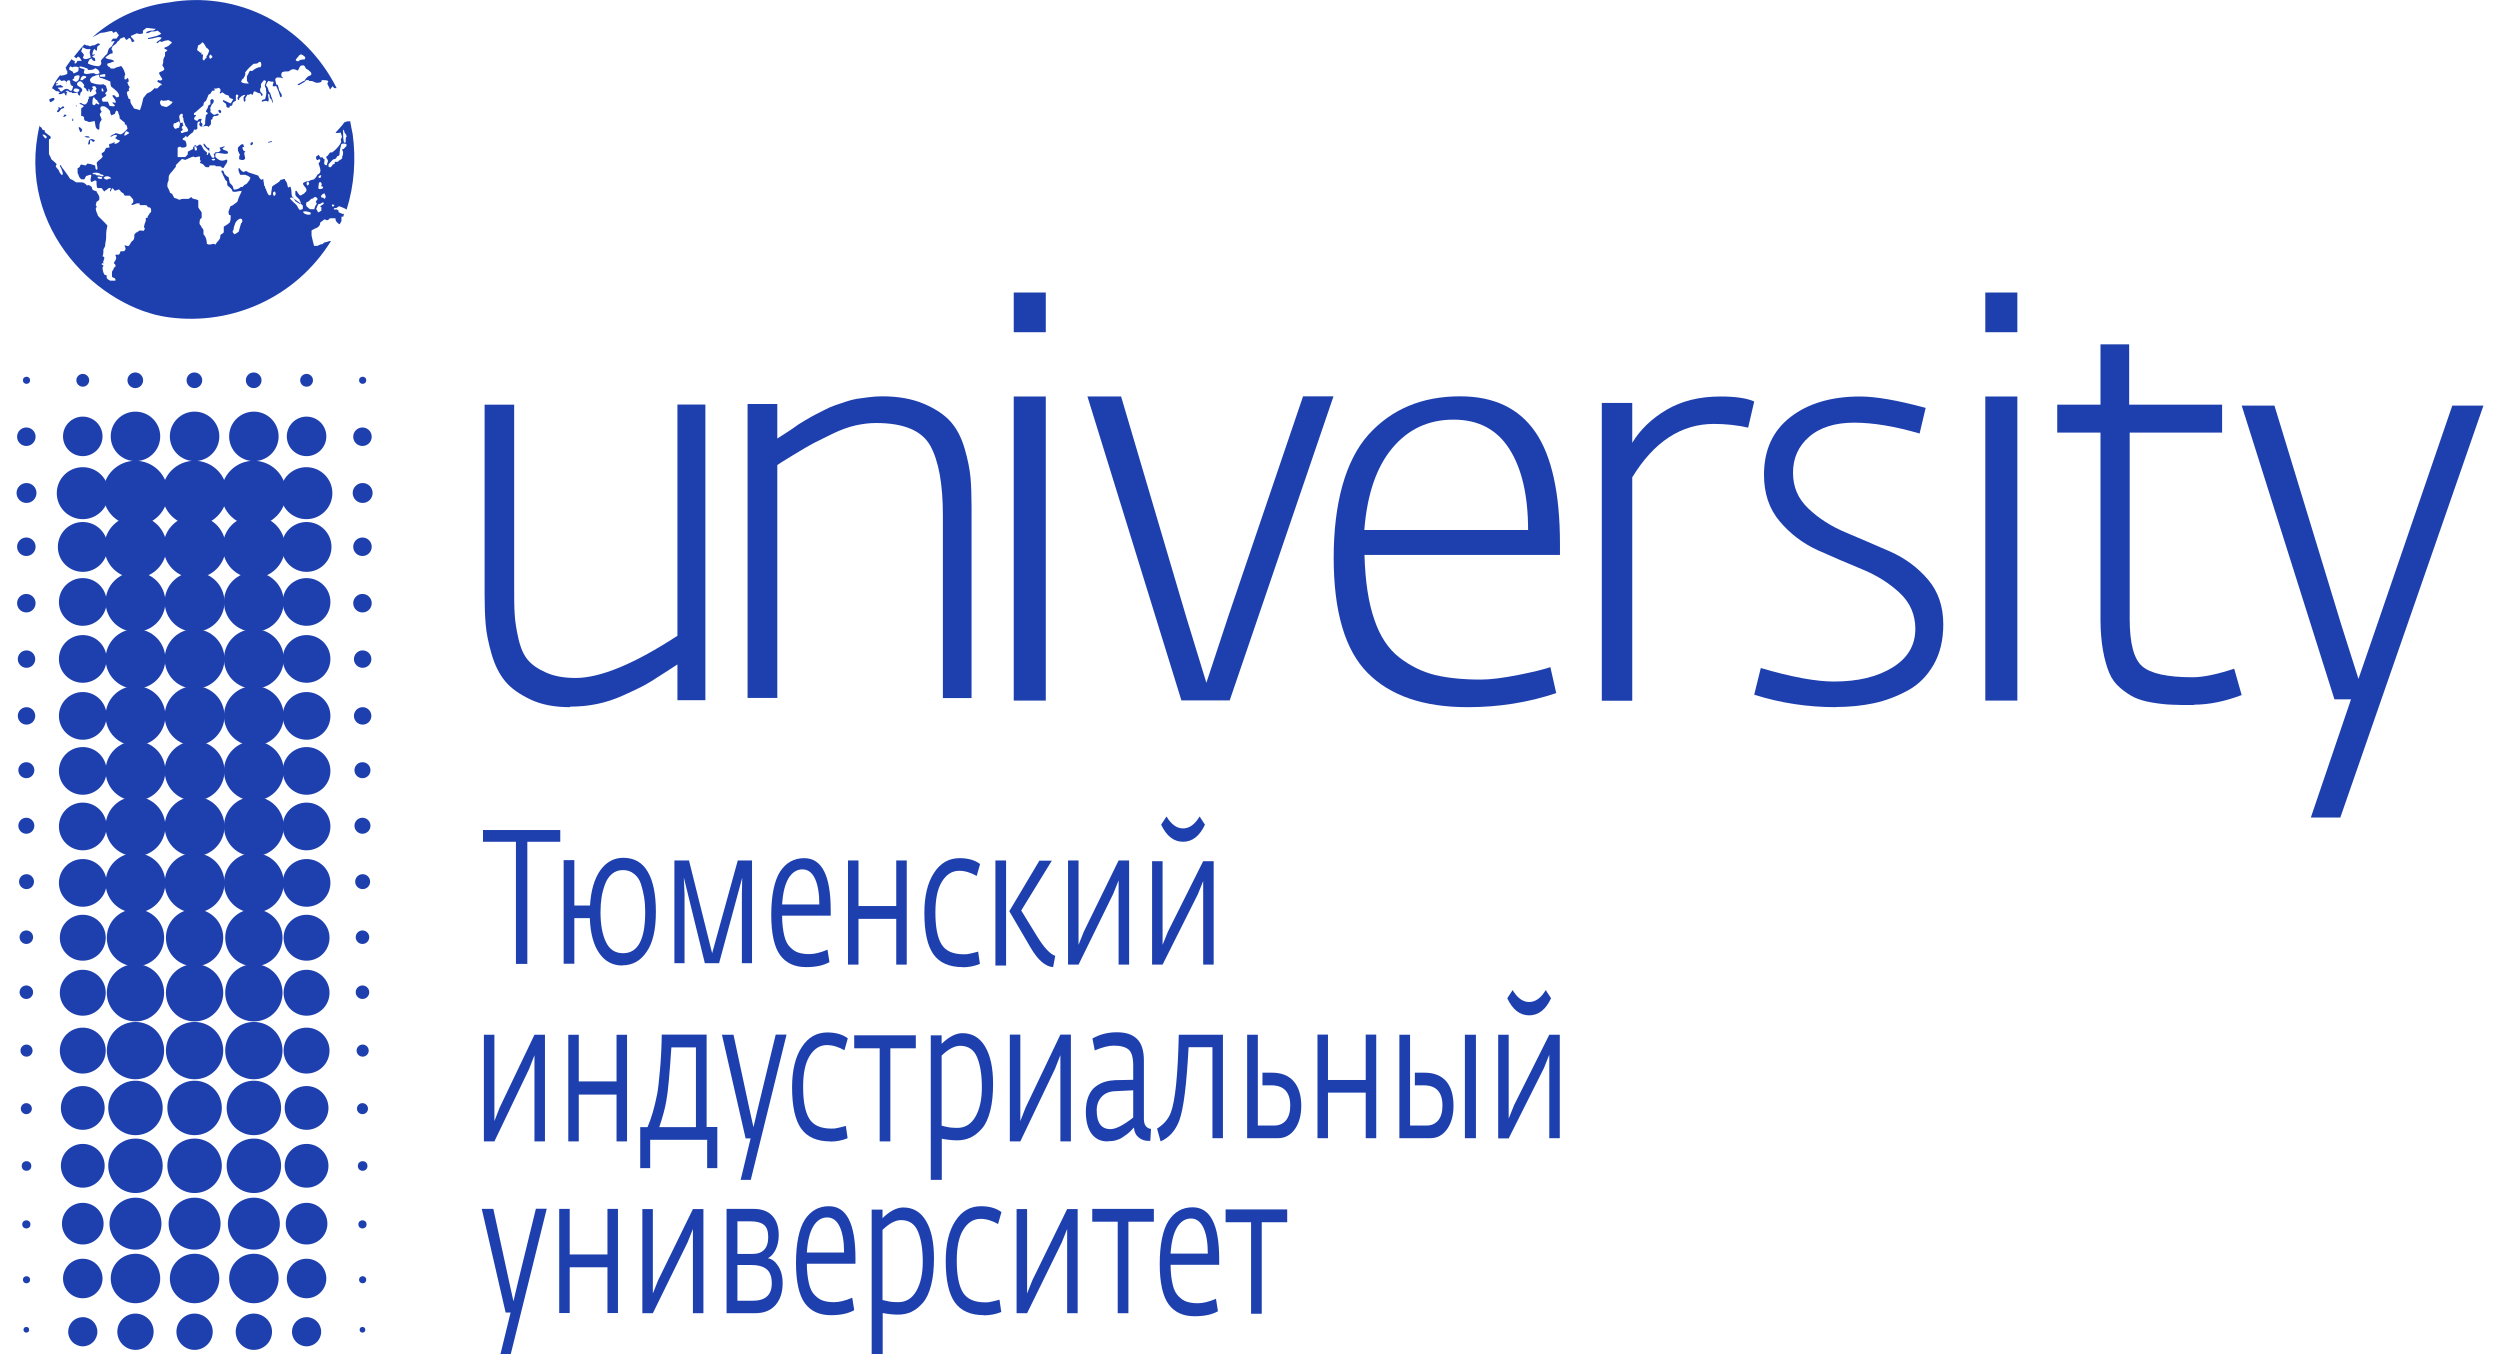 <svg fill="#1e40af" xmlns="http://www.w3.org/2000/svg" viewBox="0 0 138.56 76.06" width="120" height="65" class="logo-full"><g><g><circle cx="3.72" cy="74.8" r=".82"></circle><circle cx="16.29" cy="74.8" r=".82"></circle><circle cx="6.68" cy="74.8" r="1.02"></circle><circle cx="19.43" cy="74.69" r=".16"></circle><circle cx="13.33" cy="74.8" r="1.02"></circle><circle cx="10" cy="74.8" r="1.02"></circle><circle cx=".55" cy="74.69" r=".16"></circle></g><g><circle cx="3.72" cy="71.81" r="1.11"></circle><circle cx="16.29" cy="71.81" r="1.11"></circle><circle cx="6.68" cy="71.81" r="1.39"></circle><circle cx="13.33" cy="71.81" r="1.39"></circle><circle cx="10" cy="71.81" r="1.39"></circle><circle cx=".56" cy="71.88" r=".2"></circle><circle cx="19.44" cy="71.88" r=".2"></circle></g><g><circle cx="3.72" cy="68.73" r="1.17"></circle><circle cx="16.29" cy="68.73" r="1.17"></circle><circle cx="19.43" cy="68.77" r=".23"></circle><circle cx="6.68" cy="68.73" r="1.46"></circle><circle cx="13.33" cy="68.73" r="1.46"></circle><circle cx="10" cy="68.73" r="1.46"></circle><circle cx=".55" cy="68.77" r=".23"></circle></g><g><circle cx="3.72" cy="65.48" r="1.23"></circle><circle cx="16.29" cy="65.48" r="1.23"></circle><circle cx="6.68" cy="65.48" r="1.53"></circle><circle cx="13.33" cy="65.48" r="1.53"></circle><circle cx="10" cy="65.48" r="1.53"></circle><circle cx=".56" cy="65.49" r=".27"></circle><circle cx="19.44" cy="65.49" r=".27"></circle></g><g><circle cx="3.72" cy="62.23" r="1.23"></circle><circle cx="16.29" cy="62.23" r="1.23"></circle><circle cx="6.68" cy="62.23" r="1.53"></circle><circle cx="19.43" cy="62.27" r=".31"></circle><circle cx="13.33" cy="62.23" r="1.53"></circle><circle cx="10" cy="62.23" r="1.53"></circle><circle cx=".55" cy="62.27" r=".31"></circle></g><g><circle cx="3.72" cy="59.01" r="1.29"></circle><circle cx="16.29" cy="59.01" r="1.29"></circle><circle cx="6.68" cy="59.01" r="1.61"></circle><circle cx="13.33" cy="59.01" r="1.61"></circle><circle cx="10" cy="59.01" r="1.61"></circle><circle cx=".56" cy="59.01" r=".34"></circle><circle cx="19.44" cy="59.01" r=".34"></circle></g><g><circle cx="3.72" cy="55.76" r="1.29"></circle><circle cx="16.29" cy="55.76" r="1.29"></circle><circle cx="6.68" cy="55.76" r="1.61"></circle><circle cx="13.33" cy="55.76" r="1.61"></circle><circle cx="10" cy="55.76" r="1.61"></circle><circle cx="19.43" cy="55.73" r=".38"></circle><circle cx=".55" cy="55.73" r=".38"></circle></g><g><circle cx="3.72" cy="52.67" r="1.29"></circle><circle cx="16.29" cy="52.67" r="1.29"></circle><circle cx="19.43" cy="52.64" r=".38"></circle><circle cx="6.68" cy="52.67" r="1.61"></circle><circle cx="13.33" cy="52.67" r="1.61"></circle><circle cx="10" cy="52.67" r="1.61"></circle><circle cx=".55" cy="52.64" r=".38"></circle></g><g><circle cx="3.72" cy="49.59" r="1.34"></circle><circle cx="16.29" cy="49.59" r="1.34"></circle><circle cx="19.44" cy="49.52" r=".42"></circle><circle cx="6.68" cy="49.59" r="1.68"></circle><circle cx="13.33" cy="49.59" r="1.68"></circle><circle cx="10" cy="49.59" r="1.68"></circle><circle cx=".56" cy="49.52" r=".42"></circle></g><g><circle cx="3.72" cy="46.42" r="1.34"></circle><circle cx="16.29" cy="46.42" r="1.34"></circle><circle cx="6.68" cy="46.42" r="1.68"></circle><circle cx="13.33" cy="46.42" r="1.68"></circle><circle cx="10" cy="46.42" r="1.68"></circle><circle cx=".55" cy="46.38" r=".45"></circle><circle cx="19.43" cy="46.38" r=".45"></circle></g><g><circle cx="3.72" cy="43.3" r="1.34"></circle><circle cx="16.29" cy="43.3" r="1.34"></circle><circle cx="6.68" cy="43.3" r="1.68"></circle><circle cx="13.33" cy="43.3" r="1.68"></circle><circle cx="10" cy="43.3" r="1.68"></circle><circle cx=".55" cy="43.26" r=".45"></circle><circle cx="19.43" cy="43.26" r=".45"></circle></g><g><circle cx="3.72" cy="40.21" r="1.34"></circle><circle cx="16.29" cy="40.21" r="1.34"></circle><circle cx="6.68" cy="40.21" r="1.68"></circle><circle cx="13.33" cy="40.21" r="1.68"></circle><circle cx="10" cy="40.21" r="1.68"></circle><circle cx=".56" cy="40.21" r=".49"></circle><circle cx="19.44" cy="40.21" r=".49"></circle></g><g><circle cx="3.72" cy="37.01" r="1.34"></circle><circle cx="16.29" cy="37.01" r="1.34"></circle><circle cx="6.68" cy="37.01" r="1.68"></circle><circle cx="13.33" cy="37.01" r="1.68"></circle><circle cx="10" cy="37.01" r="1.68"></circle><circle cx=".56" cy="37.02" r=".49"></circle><circle cx="19.44" cy="37.02" r=".49"></circle></g><g><circle cx="3.72" cy="33.81" r="1.34"></circle><circle cx="16.29" cy="33.81" r="1.34"></circle><circle cx="6.68" cy="33.81" r="1.68"></circle><circle cx="13.33" cy="33.81" r="1.68"></circle><circle cx="10" cy="33.81" r="1.68"></circle><circle cx=".55" cy="33.88" r=".52"></circle><circle cx="19.43" cy="33.88" r=".52"></circle></g><g><circle cx="3.72" cy="30.72" r="1.4"></circle><circle cx="16.29" cy="30.72" r="1.4"></circle><circle cx="6.68" cy="30.72" r="1.75"></circle><circle cx="13.33" cy="30.72" r="1.75"></circle><circle cx="10" cy="30.72" r="1.75"></circle><circle cx=".55" cy="30.71" r=".52"></circle><circle cx="19.43" cy="30.71" r=".52"></circle></g><g><circle cx="3.72" cy="27.7" r="1.46"></circle><circle cx="16.28" cy="27.7" r="1.46"></circle><circle cx="6.68" cy="27.7" r="1.82"></circle><circle cx="13.32" cy="27.7" r="1.82"></circle><circle cx="10" cy="27.7" r="1.82"></circle><circle cx=".56" cy="27.69" r=".56"></circle><circle cx="19.44" cy="27.69" r=".56"></circle></g><g><circle cx="3.72" cy="24.51" r="1.11"></circle><circle cx="16.29" cy="24.51" r="1.11"></circle><circle cx="6.68" cy="24.51" r="1.39"></circle><circle cx="13.33" cy="24.51" r="1.39"></circle><circle cx="10" cy="24.51" r="1.39"></circle><circle cx=".55" cy="24.53" r=".52"></circle><circle cx="19.43" cy="24.53" r=".52"></circle></g><g><circle cx="3.72" cy="21.36" r=".36"></circle><circle cx="16.29" cy="21.36" r=".36"></circle><circle cx="6.67" cy="21.36" r=".44"></circle><circle cx="13.32" cy="21.36" r=".44"></circle><circle cx="9.99" cy="21.36" r=".44"></circle><circle cx=".56" cy="21.36" r=".2"></circle><circle cx="19.44" cy="21.36" r=".2"></circle></g><g><path d="m3.39,5.92s-.1,0-.05.05c.05.05,0,0,.05-.05Z"></path><path d="m2.81,6.46s-.14-.05-.14,0-.05.05-.05.1c.05,0,.14,0,.19-.1Z"></path><path d="m3.15,6.65s-.05.15,0,.15.05-.15,0-.15Z"></path><path d="m2.52,6.12s.1-.05.14-.05,0-.1-.05-.1-.1.1-.14.1-.05-.05-.1-.05,0,.1,0,.1c0,0-.1.1-.1.15.1.1.14-.05.24-.15Z"></path><path d="m1.94,5.73s.19-.1.19-.15c0-.15-.19-.05-.29,0,0,.1.05.19.1.15Z"></path><path d="m17.52,13.56s-.14.05-.19.05-.1.05-.14.1c-.1,0-.19.05-.29.1h-.19c-.05-.19-.1-.39-.14-.58v-.29l.19-.1s.14-.05.19-.1c.05-.05.1-.1.1-.19s.1-.1.19-.19c.1-.1.14.05.24,0,.1-.05.1-.1.14-.1h.29c0,.19.14.29.24.34l.1-.19v-.24h.1l.05-.19-.05.05s-.14-.05-.24-.1,0-.05,0-.05c-.05-.1-.14-.15-.24-.1-.1-.05-.05-.1.1-.1.05-.05.1-.05.14-.1.14.05.29.1.43.19.43-1.36.53-2.82.34-4.23-.05-.24-.1-.49-.14-.73-.1,0-.19,0-.29.05-.05,0-.1.1-.14.15-.14.15-.24.29-.39.44.05.05.19,0,.29,0,0,.1.1.19.05.29-.05.1-.05.05-.05.1s.05.1,0,.19c-.1.19-.29.39-.48.53h-.1c-.1.05-.1.19-.24.24,0,.1.1.15.1.24s-.05.1-.05.19-.1.05-.14,0c-.05-.05,0-.15,0-.24s0-.05-.05-.05t-.05-.1h-.14s-.05-.1-.1-.15c-.05.05-.1.1-.14.1,0,.05,0,.15.05.19.05.05.14-.1.19,0,0,.1-.05.15-.1.19.05.19.24.53-.05.63-.05.1-.14.24-.24.29-.1,0-.19.05-.29.1h-.1s-.14.05-.19.1c0,.15.14.19.19.34v.1s-.1.1-.14.15l-.1.05s-.05.05-.1.05-.1-.1-.14-.15c-.05-.05-.05-.15-.14-.1v.19c0,.1.14.19.24.29v.05s.14.15,0,.19c-.1-.05-.14-.1-.24-.15-.05-.1-.1-.19-.19-.29-.05-.15,0-.39-.1-.53-.05,0-.05.05-.1.05s-.05-.19-.1-.29c-.05-.1-.1-.1-.1-.19-.1,0-.14.05-.24.05-.1.19-.34.24-.48.39,0,.15-.05.24-.05.44t-.1.05c-.14-.1-.14-.29-.24-.44,0-.05,0-.1-.05-.1,0-.15-.05-.24-.05-.39-.05,0-.05.05-.1.05-.1-.05-.14-.15-.19-.24l-.58-.19c-.05-.1-.19-.05-.24,0-.1-.05-.19-.15-.24-.24t-.05.05c0,.1.05.24.1.34h.29s.1.05.14.05l.14.1c0,.15-.14.24-.19.34-.1.05-.19.1-.24.19h-.1c-.1.1-.24.15-.39.15-.05-.1-.05-.19-.1-.24-.05-.05-.1-.1-.14-.15,0-.1-.05-.19-.05-.29-.05-.05-.1-.05-.19-.15-.1-.1-.05-.05-.05-.05,0,0-.05-.24-.14-.19-.1.05.05.15.05.24.05.1.1.19.14.29.05.05.1.05.1.15s0,.15.05.19c.05.05.24.15.24.29.14.1.39-.05.53,0-.1.19-.19.39-.24.58-.05.05-.1.1-.19.15-.05.05-.14.1-.19.1-.05.05-.05.15-.1.24-.05.1,0,.19,0,.24s.05,0,.1.05c0,.15,0,.24-.05.39-.1.1-.19.15-.34.24v.29c0,.1-.14.1-.19.19,0,.19-.05.24-.14.34-.1.1-.1.15-.14.19,0,0-.05,0-.05-.05-.14,0-.29.1-.43,0,0-.19-.05-.39-.19-.53v-.24s-.05-.1-.1-.15l-.05-.1-.05-.05c-.05-.1,0-.19,0-.29t.1-.1v-.29c-.05-.1-.14-.19-.19-.29v-.39c-.1-.1-.34-.05-.39-.19-.05,0-.1.1-.19.1h-.29c-.1,0-.14.05-.19.05s-.19-.1-.29-.1t-.05-.1s-.05-.05-.05-.1-.1-.05-.14-.1c0-.05-.05-.1-.05-.15-.05-.1-.1-.15-.1-.24,0-.05,0-.15.05-.24.05-.1,0-.24.05-.34.05-.1.1-.15.14-.19.1-.1.14-.19.24-.29v-.1c.1-.1.24-.24.34-.34.05,0,.14.05.19.05.14-.05.29-.15.48-.19.05.1.19,0,.29,0s.05.05.05.15c0,.05.05.1.05.1,0,.05-.05.05-.05.1.05.05.14.05.19.1.05.05.1.15.19.15h.14s0-.1.05-.1h.24c.1,0,.05.05.1.05h.19s.1,0,.1.05c.05,0,.05.05.1.05s.1-.15.14-.19c.05-.05.1-.15.1-.24-.05-.1-.1,0-.19,0-.19.05-.34-.05-.48-.19v-.19c.19-.1.43.05.68,0,.14-.19-.24-.15-.29-.29.05-.05.1-.05.14-.1-.05-.05-.19.05-.29.05,0,.05.05.1.05.15s-.14.15-.29.1c0,.05-.05.1-.1.1,0,.05.05.1.05.15-.1.24-.24-.1-.29-.24v-.24s-.1,0-.14-.05c-.05-.05-.1-.19-.19-.19,0,.15.1.19.19.29.1.1.14.1.14.19s-.05,0-.05,0c0,0,0,.19-.1.15,0-.05.05-.1,0-.15-.05-.05-.14-.1-.19-.19-.05-.1-.1-.24-.19-.24s-.14.15-.34.1c-.05.05-.05.1-.05.15l-.29.15v.15s-.1.1-.14.15h-.43s0-.19,0-.29v-.24s.1-.05.14-.05.05.05.1.05c.1,0,.14,0,.24-.05.05-.1,0-.24-.05-.34-.05,0-.1-.05-.14-.05-.05-.1.1-.1.14-.19.05-.1.05.05.1.05.1-.1.19-.19.34-.29,0-.05.05-.1.05-.15.1.05.14,0,.19-.05,0-.15-.05-.44.14-.39,0,.05,0,.1-.05.15.05.05.05.1.05.1.14.1.39-.1.48.05.05-.05.1-.1.14-.15v-.24s.05-.05.1-.05c-.05-.05,0-.1.05-.15.05-.05.24,0,.29-.1-.05-.15-.19.05-.29,0-.1-.05-.1-.1-.19-.15.05-.1,0-.15,0-.24.05-.05.05-.15.1-.19.05-.05.1-.1.1-.19,0-.05-.05-.1-.05-.1-.05,0-.1,0-.14.05v.24s-.1.05-.1.05c0,0-.05.1-.05.15s-.05.05-.05.05v.05s-.05.05-.05.1.1.05.1.1-.1.1-.1.1c-.05.29-.05.44-.05.53-.05,0-.05.1-.14.1s0-.05,0-.1-.1-.1-.1-.15.05-.1.05-.15c-.1-.05-.19,0-.24.1-.05,0-.14-.05-.19-.1,0-.1.05-.1.1-.19.05-.1-.05,0-.1-.05v-.1s.1-.05.14-.1l.39-.34c0-.15.05-.19.14-.24.05-.1.1-.24.14-.34.05-.05.1-.05.14-.1,0-.05.05-.1.1-.15.05,0,.05.05.1,0,.05-.05-.05-.1-.05-.1.1,0,.19,0,.29-.05.05.05.1.05.1.15s-.05.1-.05.15.1,0,.14-.05c.05.05.1.05.14.1.05.05.14.05.24.1,0,.15.14.15.24.19-.05.1-.1.19-.14.24-.14-.05-.29-.15-.43-.19-.05.1.1.15.14.19.05.05.05.1.05.19.05.05.1.05.14.05s.05-.05.05-.1c.05,0,.1,0,.14-.05,0-.1.05-.15.1-.19l.1-.05v-.29c0-.1.14-.05.14,0s-.05.1-.05.15.05.1.05.1c.05,0,.05-.05.05-.1.1-.1.19-.19.34-.19,0,.05-.1.1-.1.15,0,.1,0,.19.05.24.1-.05.05-.15.05-.19s.05-.1.05-.1c.05-.05.05-.1.05-.1,0,0,.14,0,.19-.05.05-.05.05.05.1.05s.05-.15.1-.19c.05-.05.19.1.34.1.05.05.05.15.1.15.14-.1-.1-.19-.1-.29,0-.05,0-.15.05-.19v-.19s.1-.15.14-.19c.05-.05.14,0,.14.05,0,.1-.1.19-.05.29,0,.05.05.05.05.1v.1c.05.15,0,.34-.05.49-.05.05-.19,0-.19.15.1,0,.24-.1.34,0,.14-.05-.05-.39.05-.44.1.05,0,.24.14.29.05.1.05.19.1.24,0-.15-.05-.29-.1-.39,0-.1-.05-.1-.05-.19-.1-.05-.1-.19-.14-.29-.05-.1-.1-.1-.1-.15.05-.1.05-.15.14-.24.1.05.19.05.29.05,0,.1-.05.1-.05.24.05.05.14,0,.19,0,.1.19.19.44.24.63.1,0,.1-.1.05-.19-.05-.1-.14-.19-.14-.29,0-.05-.05-.15-.05-.19-.05-.05-.1-.05-.1-.05,0-.19-.14-.29.05-.39.1,0,.24,0,.34.05,0-.05-.1-.1-.1-.15s0-.15.05-.19c.1-.05.19-.05.34-.05.05,0,.1-.05.1-.05.05-.05.19-.1.29-.05.05,0,.1.05.14.05s.1-.19.14-.24c.05-.05.14-.05.19-.05.1.05.1.15.14.19l.1.05c.1.1.24.15.19.29-.05.05-.1.05-.19.1-.05.05-.1.1-.14.15,0,.05-.05.1-.1.1-.1.05-.24.15-.34.19.05.1.14,0,.24-.05.1-.05.19-.1.24-.19h.14s.05.05.05.05h.14s.14.05.24.1c.1,0,.19,0,.29-.05,0,0,0-.1.05-.1.14,0,.24,0,.34.05,0,.05-.05.1-.05.15s.14.24.14.34c.05-.05.1-.15.14-.19.05,0,.05.05.1.1h.14C16.17,1.35,12.36-.54,8.55.14c-1.59.19-3.09.88-4.29,1.95.1-.05.19-.1.29-.15s.14-.1.24-.1c.19,0,.39-.1.58-.1,0,.05.05.05.05.1.1,0,.14-.1.19-.05.05.05.1.15.14.19-.05.05-.1.15-.14.19h-.19s-.1.1-.1.15c.05.05.1-.05.19,0-.05.1-.1.15-.14.24-.05.1-.14.1-.19.19-.05.1-.05.19-.1.29-.1.05-.14.15-.24.24-.05.05-.1.1-.1.15s.05.1,0,.19c-.05.1-.1.05-.1.1-.19,0-.43-.05-.63-.15,0-.1.05-.15.1-.24.05,0,.05-.05.1-.05.05.1.1.15.19.15.05,0,0-.1,0-.15s-.14-.05-.14-.1.1-.05.14-.1-.1,0-.14,0c0-.15.05-.24.1-.34.05.05.1.1.14.1s0-.15.05-.24c.05-.05.1-.05.14-.1-.1-.15-.19,0-.34.05h-.1s-.1.05-.14.05-.05-.05-.1-.05h-.1s-.05-.05-.1-.05c-.19.19-.39.44-.58.68l.14.1s.05-.1.1-.1c.1.05.14.15.19.24h-.24s-.05.15-.14.15c-.05-.05,0-.1,0-.15-.1,0-.14-.05-.19-.1l-.24.34-.1.15s.05.05.05.1c-.05.05.05.05.05.05v.19c-.1.05-.24.1-.39.1v-.05l-.14.19c-.14.19-.24.39-.34.58h.05s.14.1.19.15c.05,0,.14,0,.19.05.05.05-.05.05-.05.1s.24,0,.29-.05c.05-.05.05.05.05.05,0,0,.05.1.1.1,0-.05,0-.15.05-.19.05-.05-.1,0-.1-.05.14-.1.19.05.24.05h.1l.05.05c.1,0,.19,0,.29-.05,0,.1.05.19.14.19,0-.05,0-.15.05-.19.05-.05.1-.1.05-.19s-.14-.1-.24-.19c-.1-.1.05-.24.14-.24s.19.15.24.24c-.1.1.05.15.1.19,0,.1.05.1.1.15.05.05,0-.15.05-.15s.05.19.1.19c.05-.05.05-.15.14-.19,0-.05-.05-.05-.05-.1s.1-.05.14-.05.05.05.05.05c0,0,.05.05.05.1s-.05.05-.05.1.05.1.05.15c-.1.1-.24.19-.43.19-.05.05.05.05,0,.1-.05.05-.05.1-.05.15-.05.1-.1.19-.19.19s-.24-.15-.29-.05c.05.05.19.05.24.15-.05.1-.14.05-.14.15v.39s.1,0,.14.05c.05.05,0,.15.05.19.05.05.1.05.14.05.05.05.1.05.14.05.1,0,.19-.05.29-.05.05.19,0,.44.24.49.05-.1,0-.24.05-.39,0-.05.1-.15.1-.19s-.05-.1-.05-.15c-.05-.05-.05-.1-.05-.15s.1-.1.1-.15c-.1-.1-.1-.24,0-.29h.14c.14.05.29.19.34.29v.1s.05.05.05.1.14-.05.19-.05.05-.24.14-.19c.1.05.05.1.1.19.05.1.05.15.05.24.1.1.19.15.29.24v.1s.1,0,.1.05.05.1.05.19c-.05.05-.1.1-.14.15-.05.05-.1.1-.19.15-.1.05-.19-.05-.34-.05-.05.05-.1.05-.19.1q-.1.05-.1.1c.1,0,.14-.1.29-.1s.05.1,0,.15c-.05.05.05.05.1.1,0,.05.14,0,.14.1-.1.1-.19.15-.29.15-.05-.05.05-.1,0-.1-.1.05-.19.1-.29.1-.05.05,0,.15,0,.19s-.14,0-.19.05c-.05.05-.05.1-.1.19-.05.05-.1.05-.14.1-.05.05.05.15.05.19-.1.15-.24.19-.34.34,0,.1.1.39,0,.39s-.05-.19-.1-.24c-.14-.05-.29-.1-.43-.1-.05.05-.05.1-.1.1s-.19-.05-.24-.05-.05.1-.1.15c-.05.05-.1.05-.1.05v.29s.05.05.05.1.1.24.19.24h.14s.05-.1.1-.19c.1,0,.19-.1.29-.05,0,.15-.1.29,0,.39.1,0,.19-.15.29-.05,0,.15,0,.29.05.39h.24s.1.15.14.19c.05,0,.05-.05.05-.05,0,0,.05,0,.1-.05.05-.05.1-.1.19-.1s-.05.15,0,.19c.05.05.05-.1.1-.15.05-.05.1.05.14.1.05.05.19-.05.24-.05s.1.1.14.15c.05,0,.05.05.1.05.05.05.05.1.1.15h.29c.05.1.19.15.19.29s-.05.1-.1.19c-.05.1.14,0,.19,0,.05-.05.14-.05.24-.05.05,0,0,.1.05.1h.29c.1,0,.1.05.14.1.05.05.1,0,.14.05.05.05.05.1.05.19s-.1.1-.1.15-.1.1-.1.19-.1,0-.1.05v.15s-.1.24-.1.34.05.05.05.1-.05.05-.05.1-.14,0-.24,0c-.05.05-.1.05-.14.1-.05,0-.1.05-.14.1-.05.05,0,.19-.05.29-.05.1-.1.1-.14.15-.05.05-.1.24-.19.24s-.14-.05-.19-.05c0,.1.05.1.05.19s-.05.15-.14.15h-.14s-.05.19-.1.19h-.14c-.1,0,0,.1,0,.19s-.1.19-.14.29c.05.05.1.05.1.15s-.1.05-.1.15t-.05.1s-.05.05-.05.1v.24c0,.1.24.05.19.24h-.29c-.1-.05-.24-.1-.19-.29-.05,0-.1-.05-.14-.05-.05-.1-.1-.24-.1-.39,0-.05.05-.05.05-.1s-.1-.05-.1-.1.05-.05.05-.05c0,0,.05.05.05,0-.05-.1.05-.19.05-.29s-.05-.05-.1-.1c.05-.1.05-.24.05-.39.05-.1.1-.15.1-.24,0-.15.05-.24.05-.39,0-.19,0-.39.05-.58,0-.05.05-.1,0-.15-.05-.05-.1-.1-.14-.15-.1-.1-.19-.19-.29-.29-.05-.05-.1-.1-.1-.15-.05-.1-.1-.24-.1-.34,0-.05.05-.05.05-.1s-.05-.05-.05-.1.05-.15.05-.19c.05,0,.1-.05.14-.1.05-.19-.05-.29-.14-.44.05-.05-.1-.05-.19-.1-.1-.05-.05-.15-.1-.19-.05-.05-.1-.05-.14-.1-.05,0-.1.05-.14,0s-.14-.15-.29-.15h-.29c-.1-.05-.19-.15-.34-.19-.14-.24-.34-.49-.48-.68,0-.05-.05-.1-.1-.1,0,.1.1.19.1.24s.05.1.05.15.05.1,0,.15c-.05.05-.1-.05-.14-.1-.05-.05-.05-.15-.1-.19-.05-.05-.1-.1-.14-.19,0-.05.05-.05.05-.1s-.1-.1-.14-.15l-.05-.05c-.1-.05-.14-.15-.14-.19-.05-.1-.1-.15-.1-.24v-.78s.1,0,.1-.1-.1-.1-.14-.15c-.05-.05-.14-.1-.19-.15v-.1s-.1,0-.14-.05c-.05-.05,0-.05-.05-.1-.05-.05-.1-.05-.1-.1v-.1.05c-1.4,5.93,3.47,10.31,7.24,10.8,3.62.49,7.19-1.17,9.12-4.28h-.1Zm.24-1.95s-.05-.05-.05-.1.1,0,.14,0c0,.05-.05.1-.1.1Zm.58-4.33c.1.05.05.15.1.19.05.05.1.15.1.19s-.05.05-.05.1v.19c0,.1-.05.05-.1.05-.05-.19-.05-.44-.05-.73t0,0Zm-.82,1.95s.1-.1.14-.15c.05-.05.1-.15.24-.15.05-.05.1-.1.1-.15.05,0,.14-.05.14-.1,0-.19.05-.39.1-.58.1-.05.19-.05.29,0v.1s-.1.1-.14.15c-.05.05-.1,0-.1.05s.05.1.05.15c0,.1,0,.15-.05.24v.1s-.1.1-.14.1c-.05.05-.1.1-.14.1h-.14s0,.05,0,.1-.05,0-.1.05c-.05.05-.1.19-.19.15-.1-.05-.05-.05-.05-.15Zm-6.37-.29c0,.1-.19.1-.19,0,.05,0,.14-.05.19,0Zm-1.16-.78h.1v.1s.1.15,0,.19c-.1.05-.1-.19-.1-.29Zm5.89-5.06s.1-.05.1-.05c.1.05.34.15.19.29-.1,0-.24,0-.34.1-.05,0-.1,0-.14-.05-.05-.05.14-.19.19-.29Zm-3.14,1.31c.05-.1.14-.19.1-.34.14-.19.29-.34.48-.49.14,0,.24,0,.29-.1h.1c.05.1.05.19,0,.29-.14,0-.24.05-.39.15-.05.05-.1.1-.19.05-.1.05-.1.24-.19.29v.24c0,.1.1.15.1.19-.14,0-.34,0-.43-.1.05-.1.05-.15.14-.19Zm-1.83-1.36s.05.1.1.15c-.05.05-.1.1-.14.1-.05-.05-.1-.19.05-.24Zm-.72-.49c.1-.05.19-.1.24-.19.1.05.14.15.19.24q.05.1.1.1s.1.1.1.15c-.05.1-.05.15-.1.24l-.05.05v.1c-.1.05-.1.1-.14.15-.14-.05-.05-.19-.05-.34h-.1s0-.1,0-.15,0,.1-.05.05c-.05-.05-.14-.1-.19-.15,0-.05.05-.15.05-.24Zm-5.45,7.49s-.1,0-.19-.05c0-.15.14-.05.24-.05.05.05,0,.1-.05.1Zm0-.15s-.05-.05-.1-.05h-.14l-.05-.05s-.14,0-.19-.05c.05-.05.14-.05.19-.05h.05c.1,0,.19.05.24.1.05,0,.1,0,.14.05.05.05-.05.05-.05.05h-.1Zm.29.19s-.1-.05-.14-.1c.1-.15.39-.1.43.05-.1-.05-.19.05-.29.05Zm-3.43-2.33s-.1-.1-.14-.19c.14-.05.19.1.24.1,0,.1-.05.1-.1.1Zm7.72-1.36s.05.1,0,.15c0,.05.05.05.05.1,0,.15.05.24.1.34v.05s.1.1.14.19q.05.1,0,.15s-.14.05-.19.05-.14.1-.19,0c-.05-.1.1-.05.1-.15s-.05-.05-.05-.05c0-.15.05-.15.1-.19-.05-.05-.05-.1-.05-.15s-.05.05-.14,0c0-.1-.05-.24-.05-.34s.1-.19.19-.15Zm-.48.53c.1,0,.14-.05.24-.1.1-.05.05.05.1.1,0,.1-.05.19-.05.24-.1,0-.19.1-.24.05-.1-.1-.1-.19-.05-.29Zm-4.15-2.72s.19-.05.29-.05v.15h-.29v-.1Zm-1.06-1.31c0-.1.1-.15.05-.24.1,0,.19.1.29.1h.19s-.05.1-.05.19.05.19.05.29c-.14.05-.34.15-.43,0,0-.05.05-.1.05-.15s-.1-.15-.14-.19Zm-.58.83s.05.05.1.05c.05-.05.24-.05.34,0,0,.1,0,.19-.05.24-.1.05-.19.1-.24.1t-.05-.1s-.1-.05-.19-.1c0-.1,0-.19.1-.19Zm.05,1.36c-.14.05-.14-.1-.29-.1s-.24.15-.29.15-.1-.05-.1-.1-.1-.05-.1-.1.24,0,.29-.05c.05-.05-.1-.05-.1-.1s-.24.05-.29,0c-.05-.05.05-.05.1-.1.05-.05-.1,0-.1,0-.05-.1.14-.15.19-.24.05.05.1.1.14.1.1-.05.19-.05.24.05.05.1,0,.1,0,.1,0,0,0-.19.14-.19s.05.1.1.19c0,.05.05.1.05.1t.1.05s-.05.24-.1.24Zm.43-.05c0,.15-.19.15-.29.1-.1-.05,0-.1,0-.15.1-.05.24,0,.29.05Zm-.19-.44s-.14-.05-.19-.1v-.05s.1-.05.1-.05c0,0-.05-.05,0-.1.05-.05.19-.1.29-.05,0,.15-.05.29-.19.34Zm.39-.1h-.14c0-.1.05-.19.14-.24.05,0,.14,0,.19.05,0,.1-.19.1-.19.19Zm.05-.39s0-.15.05-.19c-.1-.1-.34-.05-.29-.19.14,0,.24.05.39.1.05,0,.05.05.1.1.14,0,.29,0,.39-.1.1.05.24.1.24.29-.05,0-.1.05-.14.05s-.1,0-.14-.05c-.19-.05-.43.1-.58,0Zm.68,1.7s-.05.1-.1.1-.05-.05-.1-.05c0-.15,0-.24.05-.39h.05c.05.1.14.15.19.19,0,.1.1.1.1.19-.05.05-.14-.05-.19-.05Zm1.3-.39s-.1.05-.14.05-.1-.19-.24-.1c.05.15.19.19.19.39-.05.05-.14-.05-.19,0,.05.1.14.1.14.19-.1.05-.19,0-.29,0-.05-.1-.05-.15-.1-.24h-.29s-.05-.1-.05-.15c.05-.1.19-.1.24-.19.05-.1-.05-.05-.05-.1s.05-.1.1-.15c.05-.05-.05-.19-.05-.29-.05-.05-.1-.05-.14-.1-.24.05-.48,0-.72-.1,0-.05-.05-.1-.05-.15s.14-.19.19-.19.1-.05.14-.05l.19-.05s0,.15.05.19c.1,0,.24.05.34.1.1.05.14.05.24.1,0,.1,0,.19.05.29.14.1.24.19.34.29.05.1.1.1.1.24Zm-.92-.44s.05.1.05.15h-.1s-.05-.24.05-.15Zm1.21,2.63c0-.1.05-.15.1-.24.05,0,.14.05.19.1-.1.05-.19.15-.29.15Zm1.69-2.63c-.1.05-.14.15-.24.19-.1.05-.14.05-.19.1-.05.05-.14.19-.19.24-.05.24-.1.44-.19.68-.1-.05-.19-.05-.34-.1-.05-.15-.24-.29-.19-.49,0,0-.05-.05-.1-.05-.05-.15-.1-.24-.1-.34s.05-.05.1-.1c.05-.05,0-.05,0-.1s.05-.05.05-.1-.1-.15-.1-.19,0-.1-.05-.1.1,0,.1-.05,0-.1-.05-.19c-.05,0-.1.15-.19.05,0-.1,0-.19.05-.24-.05-.19-.1-.34-.24-.49-.05.05-.19.05-.29.1-.05,0-.05.05-.1.05h-.19s-.05-.1-.1-.1-.1-.1-.1-.15.19-.05.24-.1c.05-.05.14,0,.14-.05s-.1-.1-.14-.1-.29-.05-.34-.1c.05-.1.19-.15.29-.24h.1c.05-.1,0-.19-.05-.24,0-.05.05-.1.05-.15.1-.1.24-.15.29-.29.05,0,.14-.1.14-.15l.24-.1s.05.1.1.15.14-.1.19-.1c.1.05.1.15.14.24.05,0,.1-.05.14-.05,0-.05-.05-.1-.1-.15-.05-.05-.1-.1-.1-.15.1-.05.24-.1.34-.15.1.05.24.05.34,0v-.15s.14-.1.19-.15c.19,0,.34.05.53.05-.05.05-.1.1-.19.1h-.1s-.24.05-.24.1v.05c.1,0,.19-.05.29-.1.1,0,.24,0,.34-.05.05.05.14.1.19.15s-.14.1-.24.15l-.39.1s-.1,0-.1.05.14,0,.19,0c.1,0,.14-.05.24-.05.1-.05.24-.05.34,0-.05.15-.24.15-.29.29.05.05.14-.05.19-.1l.1.05c.1-.05.24-.1.39-.1.05.05.14.05.19.15-.1.05-.14.15-.24.19-.05.05-.19.05-.19.1s.05.05.14.1c.1.05-.1.1-.1.15v.19s-.1.15-.1.24v.1c0,.1-.05.15-.05.19s.14.15.1.24c-.05.1-.24.1-.29.19.05.15.14.24.19.34-.05.1-.14.1-.24.05-.14.15.14.15.19.24.05.1-.05.05-.05.05-.05.05-.14.15-.19.19-.1,0-.14,0-.19-.05Zm.39.63s.05.05.1.05.19,0,.29-.05c.1.05.14.1.24.1,0,.05-.05.1-.05.1-.05.05-.1.1-.19.15-.05,0-.05.05-.1.05-.1,0-.14-.05-.24-.05-.1-.05-.19-.24-.05-.34Zm4.49,6.91c-.05.15-.1.34-.14.49-.05.05-.14.1-.24.15-.05-.05-.1-.1-.1-.15s0-.05.05-.1c0-.15.05-.24.1-.39.05-.1.19-.24.29-.24.05,0,.1.05.1.1s0,.1-.05.15Zm1.83-1.51s-.05-.1-.05-.15.05-.1.1-.1.1.24-.05.24Zm2.85-.15c0,.1.1.1.05.24-.05.15-.1,0-.14,0s-.14,0-.1-.1c.05-.1.1-.1.19-.15Zm-.19-1.02s0,.1-.05.15h-.05c-.1,0-.05-.15.1-.15Zm-.14.44s.05-.05.1-.05.1.15.05.19c-.05.05.1.05.1.1s-.05.1-.19.1-.05-.19-.05-.34Zm0,1.17c.14.05.19-.15.29-.05,0,.1-.14.1-.19.19-.05.1.05,0,.05.05v.19s-.14.1-.19.1c0-.05-.05-.1-.1-.19.05-.15.1-.24.14-.29Zm-.58-1.22c.1.05,0,.19-.05.19s-.1-.24.05-.19Zm-.1,1.12c.14,0,.19-.15.29-.19h.05s.1-.1.14-.1.1.05.14.1c0,.05-.05.1-.1.15,0,.05.05.1.05.15-.1.1-.1.19-.14.29h-.24c-.1-.1-.29-.15-.19-.39Zm-.39.44c-.1-.1-.1-.19-.19-.29-.1-.1-.19-.15-.24-.24-.05,0-.05-.05-.1-.1-.05-.05.1-.1.14-.05s.1.05.14.1c.14.1.34.24.43.34v.19s-.1.05-.19.05Zm.19.1c.14-.05.29,0,.43.05v.1c-.14.05-.39,0-.43-.15Z"></path><path d="m11.44,6.36c.1-.05.05-.19-.05-.19s-.05.15.05.19Z"></path><path d="m13.13,8.06c0,.19.19.05.14-.05-.05-.1-.1.05-.14.05Z"></path><path d="m14.15,8.02s.14-.05.19-.05v-.05l-.19.05s-.05,0,0,.05Z"></path><path d="m12.84,8.89c0-.1-.05-.15-.05-.29,0-.05.05-.05.05-.1s-.05,0-.05,0c-.05-.05-.1-.1-.1-.24h.1s-.05-.1-.05-.15c-.14-.05-.19.1-.29.15-.05.15,0,.24.05.34,0,.05.05.05.05.1-.05.05-.05.15-.05.24.1.05.29.1.34-.05Z"></path><path d="m4.02,8.11c.19.05.05-.24.14-.24s.1.1.14.1.1-.05.1-.1c-.05,0-.1-.05-.14-.05-.1-.05-.14.05-.19.05,0,.05-.05.15-.05.24Z"></path><path d="m3.82,7.68c.1.05.19.05.29.05,0-.1-.24-.1-.29-.05Z"></path><path d="m3.68,7.29s-.05-.15-.19-.15c0,.1.05.19.1.29.05,0,.1-.1.1-.15Z"></path></g><g><path d="m31.09,39.72c-.87,0-1.61-.14-2.22-.43s-1.09-.62-1.42-1.02c-.33-.4-.59-.91-.77-1.54-.18-.63-.29-1.18-.33-1.66-.04-.48-.06-1.03-.06-1.66v-10.68h1.66v10.16c0,.69,0,1.23.03,1.61.02.39.09.84.21,1.37s.3.93.53,1.2c.23.27.57.51,1.03.71.45.2,1,.3,1.65.3,1.39,0,3.3-.79,5.72-2.37v-12.99h1.57v16.61h-1.57v-2.01c-.1.06-.38.24-.85.55-.46.3-.83.53-1.1.67-.27.14-.65.32-1.12.53-.47.21-.95.37-1.44.47-.48.1-.99.15-1.51.15Z"></path><path d="m41.06,39.22v-16.53h1.67v1.94s.21-.13.5-.32c.29-.19.47-.31.53-.36.06-.05.23-.16.5-.32s.46-.27.56-.32.28-.14.53-.27.45-.22.61-.27c.15-.05.35-.12.59-.2.24-.08.46-.14.65-.17.19-.03.41-.06.67-.09.25-.03.5-.05.74-.05.91,0,1.69.14,2.35.42.66.28,1.16.62,1.5,1s.61.89.79,1.51.29,1.17.33,1.62c.04.45.06,1,.06,1.65v10.75h-1.61v-10.27c0-1.76-.24-3.06-.71-3.91-.48-.85-1.49-1.27-3.05-1.27-.38,0-.77.05-1.17.14-.39.09-.83.25-1.3.48-.47.23-.81.4-1.01.5-.2.1-.59.33-1.17.68s-.87.54-.89.56v13.08h-1.67Z"></path><path d="m65.43,39.35l-5.28-17.08h1.89l3.66,12.39,1.13,3.69,1.25-3.79,4.18-12.3h1.71l-5.83,17.08h-2.72Z"></path><path d="m81.5,39.72c-2.47,0-4.34-.64-5.61-1.92-1.27-1.28-1.91-3.44-1.91-6.47s.65-5.45,1.94-6.9c1.29-1.44,3.01-2.17,5.16-2.17,1.9,0,3.31.67,4.23,2.01s1.38,3.44,1.38,6.29v.61h-10.98c.04,1.46.22,2.67.55,3.62.32.95.79,1.66,1.41,2.14.62.48,1.28.8,1.99.98.71.17,1.57.26,2.58.26.55,0,1.25-.09,2.11-.26.86-.17,1.46-.32,1.8-.44l.33,1.46c-1.58.53-3.23.79-4.97.79Zm-5.79-9.95h9.19c0-1.93-.35-3.45-1.05-4.55-.7-1.1-1.74-1.65-3.14-1.65s-2.54.53-3.43,1.59c-.89,1.06-1.42,2.59-1.58,4.61Z"></path><path d="m89.04,39.35v-16.72h1.71v2.24c.44-.73,1.08-1.35,1.92-1.85.85-.5,1.86-.75,3.04-.75.83,0,1.46.09,1.89.28l-.34,1.47c-.62-.14-1.26-.21-1.92-.21-1.84,0-3.37,1-4.59,3v12.55h-1.71Z"></path><path d="m102.2,39.72c-1.59,0-3.12-.23-4.6-.7l.37-1.5c1.73.51,3.1.76,4.11.76,1.34,0,2.43-.26,3.29-.79s1.28-1.25,1.28-2.17c0-.79-.29-1.47-.88-2.02-.59-.55-1.29-.99-2.12-1.33-.82-.34-1.65-.69-2.49-1.07-.83-.38-1.54-.92-2.13-1.62-.59-.7-.88-1.57-.88-2.61,0-1.39.49-2.47,1.48-3.24.99-.77,2.3-1.16,3.92-1.16.87,0,2.09.21,3.68.64l-.34,1.44c-1.4-.41-2.63-.61-3.68-.61s-1.91.26-2.52.79c-.61.53-.91,1.2-.91,2.02s.29,1.47.87,2.02c.58.55,1.28,1,2.1,1.34.82.35,1.65.7,2.49,1.07.83.37,1.54.89,2.12,1.57.58.68.86,1.52.86,2.52,0,.88-.18,1.63-.54,2.26-.36.63-.84,1.12-1.45,1.45s-1.25.58-1.92.72-1.37.21-2.12.21Z"></path><path d="m122.3,39.6c-.53,0-.95,0-1.26-.02-.31-.01-.68-.05-1.09-.12-.42-.07-.75-.17-1-.29-.25-.12-.52-.3-.79-.53-.27-.23-.48-.51-.62-.85s-.26-.75-.35-1.26c-.09-.5-.14-1.08-.14-1.73v-10.5h-2.43v-1.57h2.43v-3.39h1.61v3.39h5.22v1.57h-5.19v10.47c0,1.35.23,2.24.7,2.65.47.41,1.41.62,2.83.62.59,0,1.37-.16,2.34-.48l.42,1.48c-.95.36-1.84.54-2.67.54Z"></path><path d="m128.86,45.93l2.26-6.65h-.93l-5.21-16.5h1.84l3.76,12.33.96,3.02,1.02-2.96,4.25-12.39h1.75l-8.04,23.14h-1.66Z"></path><path d="m56.01,39.35v-17.08h1.8v17.08h-1.8Zm1.8-22.92h-1.8v2.23h1.8v-2.23Z"></path><path d="m110.58,39.35v-17.08h1.8v17.08h-1.8Zm1.8-22.92h-1.8v2.23h1.8v-2.23Z"></path></g></g><g><path d="m27.18,76.06l.57-2.34h-.28l-1.34-5.82h.65l.9,4.15.23,1.04.24-1.02,1.02-4.18h.61l-2.02,8.16h-.58Z"></path><path d="m30.48,73.75v-5.85h.59v2.56h2.12v-2.56h.59v5.85h-.59v-2.57h-2.12v2.57h-.59Z"></path><path d="m35.15,73.76v-5.85h.59v4.74s.3-.75.3-.75l1.95-3.99h.59v5.85h-.59v-4.73s-.3.75-.3.75l-1.95,3.98h-.59Z"></path><path d="m39.88,73.75v-5.85h1.52c.46,0,.81.13,1.05.39.24.26.36.62.36,1.08,0,.31-.06.58-.17.81-.11.23-.26.4-.44.49.23.04.42.19.58.44.16.25.25.57.25.96,0,.51-.13.92-.4,1.23s-.65.46-1.16.46h-1.6Zm.61-3.32h.85c.58,0,.88-.32.88-.95,0-.33-.08-.56-.25-.69-.17-.13-.41-.19-.74-.19h-.74v1.83Zm0,2.63h.85c.72,0,1.08-.32,1.08-.98,0-.38-.1-.64-.3-.8s-.5-.23-.9-.23h-.73v2.01Z"></path><path d="m45.73,73.87c-.63,0-1.12-.22-1.45-.67-.33-.45-.5-1.21-.5-2.27s.17-1.92.5-2.43c.33-.5.78-.75,1.35-.75.99,0,1.49.97,1.49,2.92v.31h-2.73c0,.45.05.82.12,1.12s.19.52.34.66c.15.15.3.25.47.3.16.05.36.08.6.08.28,0,.62-.08,1.02-.25l.11.7c-.34.19-.77.28-1.31.28Zm-1.34-3.52h2.09c0-.61-.08-1.09-.24-1.44-.16-.35-.4-.53-.71-.53s-.58.17-.78.5c-.2.34-.32.82-.36,1.47Z"></path><path d="m54.34,73.87c-.75,0-1.3-.24-1.64-.72-.34-.48-.51-1.25-.51-2.32,0-.95.18-1.7.54-2.25.36-.56.84-.83,1.44-.83.47,0,.86.11,1.15.33l-.19.67c-.34-.19-.66-.29-.98-.29-.41,0-.73.21-.98.62s-.36.99-.36,1.73c0,.83.12,1.42.35,1.79.23.37.65.55,1.24.55.1,0,.21,0,.31-.03.1-.02.21-.04.31-.07.1-.03.17-.05.19-.05l.1.69c-.31.13-.64.19-.98.19Z"></path><path d="m61.85,73.76v-5.14h-1.43v-.72h3.46v.72h-1.43v5.14h-.6Z"></path><path d="m48.03,76.06v-8.12h.61v.48c.41-.4.8-.6,1.17-.6.55,0,.97.25,1.27.75.3.5.45,1.2.45,2.1,0,.58-.05,1.08-.16,1.51s-.26.76-.46.99c-.2.23-.41.4-.64.51s-.49.16-.76.16c-.26,0-.54-.03-.86-.09v2.31h-.61Zm1.49-2.92c.44,0,.78-.21,1.02-.63.24-.42.36-.97.36-1.64,0-.71-.09-1.27-.27-1.7-.18-.43-.5-.64-.95-.64-.31,0-.66.18-1.04.55v3.94s.08.01.18.04c.1.03.2.04.31.06.11.01.24.02.39.02Z"></path><path d="m56.17,73.76v-5.85h.59v4.74s.3-.75.3-.75l1.95-3.99h.59v5.85h-.59v-4.73s-.3.75-.3.75l-1.95,3.98h-.59Z"></path><path d="m66.16,73.93c-.63,0-1.12-.22-1.45-.67-.33-.45-.5-1.21-.5-2.27s.17-1.92.5-2.43c.33-.5.78-.75,1.35-.75.99,0,1.49.97,1.49,2.92v.31h-2.73c0,.45.05.82.12,1.12s.19.52.34.66c.15.15.3.25.47.3.16.05.36.08.6.08.28,0,.62-.08,1.02-.25l.11.7c-.34.19-.77.28-1.31.28Zm-1.34-3.52h2.09c0-.61-.08-1.09-.24-1.44-.16-.35-.4-.53-.71-.53s-.58.17-.78.5c-.2.34-.32.82-.36,1.47Z"></path><path d="m69.34,73.79v-5.14h-1.43v-.72h3.46v.72h-1.43v5.14h-.6Z"></path></g><g><path d="m48.48,64.11v-5.23h-1.43v-.73h3.46v.73h-1.43v5.23h-.6Z"></path><path d="m51.35,66.27v-8.12h.61v.48c.41-.4.8-.6,1.17-.6.55,0,.97.25,1.27.75.3.5.45,1.2.45,2.1,0,.58-.05,1.08-.16,1.51s-.26.76-.46.99c-.2.23-.41.4-.64.51s-.49.16-.76.16c-.26,0-.54-.03-.86-.09v2.31h-.61Zm1.49-2.92c.44,0,.78-.21,1.02-.63.24-.42.36-.97.36-1.64,0-.71-.09-1.27-.27-1.7-.18-.43-.5-.64-.95-.64-.31,0-.66.18-1.04.55v3.94s.08.01.18.04c.1.03.2.04.31.06.11.01.24.02.39.02Z"></path><path d="m45.71,64.11c-.75,0-1.3-.24-1.64-.72-.34-.48-.51-1.25-.51-2.32,0-.95.18-1.7.54-2.25.36-.56.84-.83,1.44-.83.47,0,.86.11,1.15.33l-.19.67c-.34-.19-.66-.29-.98-.29-.41,0-.73.21-.98.62s-.36.99-.36,1.73c0,.83.12,1.42.35,1.79.23.37.65.55,1.24.55.1,0,.21,0,.31-.03.1-.02.21-.04.31-.07.1-.03.17-.05.19-.05l.1.69c-.31.13-.64.19-.98.19Z"></path><path d="m26.25,64.11v-5.99h.59v4.85s.3-.77.3-.77l1.95-4.08h.59v5.99h-.59v-4.84s-.3.77-.3.77l-1.95,4.07h-.59Z"></path><path d="m30.99,64.11v-5.99h.59v2.62h2.12v-2.62h.59v5.99h-.59v-2.63h-2.12v2.63h-.59Z"></path><path d="m40.67,66.28l.56-2.34h-.28l-1.33-5.82h.65l.89,4.15.23,1.04.24-1.02,1.01-4.18h.61l-2.01,8.16h-.58Z"></path><path d="m55.79,64.11v-6h.59v4.86s.3-.77.3-.77l1.95-4.09h.59v6h-.59v-4.85s-.3.77-.3.77l-1.95,4.08h-.59Z"></path><path d="m73.07,63.93v-5.82h.59v2.55h2.12v-2.55h.59v5.82h-.59v-2.56h-2.12v2.56h-.59Z"></path><path d="m61.28,64.11c-.39,0-.68-.14-.9-.43-.21-.29-.32-.7-.32-1.24,0-.34.05-.63.15-.87s.24-.43.41-.55c.17-.12.34-.21.52-.26.17-.05.36-.08.56-.09l1.02-.02v-.79c0-.45-.08-.75-.25-.9s-.45-.23-.85-.23c-.28,0-.63.09-1.06.27l-.13-.67c.4-.23.86-.35,1.37-.35s.87.12,1.13.37.39.65.39,1.22v3.27c0,.34.13.53.4.57l-.04.67h-.11c-.2,0-.38-.06-.54-.19-.16-.13-.25-.31-.27-.56-.01,0-.06.06-.14.15-.09.09-.16.16-.23.21s-.16.11-.27.19c-.11.08-.24.13-.38.17-.14.04-.29.05-.45.05Zm.16-.69c.31,0,.73-.22,1.28-.65v-1.53l-1.02.05c-.32.01-.58.12-.76.32-.18.2-.27.45-.27.75,0,.71.26,1.06.77,1.06Z"></path><path d="m35.03,65.62v-2.31h.41c.21-.48.39-1.09.54-1.85.05-.24.1-.7.16-1.36s.09-1.32.1-1.99h2.52v5.19h.6v2.31h-.57v-1.59h-3.2v1.59h-.57Zm1.07-2.31h2.06v-4.48h-1.38c-.1,1.52-.19,2.51-.28,2.98-.07.43-.21.93-.4,1.5Z"></path><path d="m77.67,63.93v-5.81h.6v5.1h.92c.28,0,.5-.1.66-.29.16-.19.24-.47.24-.83,0-.76-.35-1.14-1.06-1.14h-.49v-.71h.54c.53,0,.93.16,1.21.47.28.32.42.78.42,1.39,0,.53-.12.97-.36,1.31-.24.34-.55.51-.95.51h-1.73Zm3.68,0v-5.81h.62v5.81h-.62Z"></path><path d="m69.12,63.93v-5.81h.6v5.1h.91c.28,0,.51-.1.67-.29.16-.2.24-.47.24-.83,0-.76-.36-1.14-1.07-1.14h-.49v-.71h.54c.52,0,.93.16,1.21.48.28.32.43.78.43,1.38,0,.53-.12.97-.36,1.31-.24.34-.56.51-.95.51h-1.72Z"></path><path d="m83.22,63.93v-5.81h.59v4.71s.3-.75.3-.75l1.98-3.96h.59v5.81h-.59v-4.69s-.3.75-.3.75l-1.98,3.95h-.59Zm1.74-6.9c-.52,0-.93-.32-1.23-.96l.3-.46c.27.45.58.67.93.67s.66-.22.93-.67l.3.46c-.3.64-.71.96-1.23.96Z"></path><path d="m64.26,64.11l-.2-.72c.37-.23.63-.53.77-.89.25-.66.4-2.12.45-4.38h2.48v5.81h-.59v-5.11h-1.34c-.11,2.09-.28,3.46-.52,4.11-.21.57-.56.96-1.05,1.18Z"></path></g><g><path d="m59.06,54.18v-5.85h.59v4.74s.3-.75.3-.75l1.95-3.99h.59v5.85h-.59v-4.73s-.3.75-.3.75l-1.95,3.98h-.59Z"></path><path d="m53.14,54.32c-.75,0-1.3-.24-1.64-.72-.34-.48-.51-1.25-.51-2.32,0-.95.18-1.7.54-2.25.36-.56.84-.83,1.44-.83.47,0,.86.11,1.15.33l-.19.67c-.34-.19-.66-.29-.98-.29-.41,0-.73.21-.98.62s-.36.99-.36,1.73c0,.83.12,1.42.35,1.79.23.37.65.55,1.24.55.1,0,.21,0,.31-.03.1-.02.21-.04.31-.07.1-.03.17-.05.19-.05l.1.69c-.31.13-.64.19-.98.19Z"></path><path d="m46.7,54.18v-5.85h.59v2.56h2.12v-2.56h.59v5.85h-.59v-2.57h-2.12v2.57h-.59Z"></path><path d="m44.34,54.32c-.63,0-1.12-.22-1.45-.67-.33-.45-.5-1.21-.5-2.27s.17-1.92.5-2.43c.33-.5.78-.75,1.35-.75.99,0,1.49.97,1.49,2.92v.31h-2.73c0,.45.05.82.12,1.12s.19.52.34.66c.15.15.3.25.47.3.16.05.36.08.6.08.28,0,.62-.08,1.02-.25l.11.7c-.34.19-.77.28-1.31.28Zm-1.34-3.52h2.09c0-.61-.08-1.09-.24-1.44-.16-.35-.4-.53-.71-.53s-.58.17-.78.5c-.2.34-.32.82-.36,1.47Z"></path><path d="m34.03,54.23c-.55,0-.98-.23-1.3-.69-.32-.46-.5-1.11-.53-1.97h-.87v2.56h-.6v-5.82h.6v2.55h.88c.05-.85.25-1.51.58-1.98.34-.47.77-.7,1.29-.7.61,0,1.07.26,1.37.78.31.52.46,1.27.46,2.26s-.17,1.74-.52,2.24c-.34.51-.8.76-1.36.76Zm.04-.69c.83,0,1.24-.77,1.24-2.31,0-.3-.02-.58-.06-.83s-.1-.5-.18-.75-.21-.43-.39-.57c-.17-.14-.38-.21-.62-.21s-.44.07-.61.21c-.17.14-.3.33-.39.57s-.16.49-.2.75-.06.54-.06.84c0,.68.1,1.24.3,1.66.2.43.52.64.98.64Z"></path><path d="m36.95,54.1v-5.77h.82l1.3,5.21,1.44-5.21h.8v5.77h-.57v-3.86l.02-.94-1.3,4.8h-.8l-1.18-4.81.04.95v3.86h-.57Z"></path><path d="m54.98,54.23v-5.9h.6v5.9h-.6Zm3.23.09c-.42-.03-.84-.39-1.25-1.09l-1.2-2.05,1.69-2.84h.7l-1.72,2.8.89,1.45c.38.62.72.99,1.02,1.1l-.12.64Z"></path><path d="m63.78,54.18v-5.81h.59v4.7s.3-.74.3-.74l1.98-3.96h.59v5.81h-.59v-4.69s-.3.74-.3.74l-1.98,3.95h-.59Zm1.74-6.9c-.52,0-.93-.32-1.23-.96l.3-.46c.27.45.58.67.93.67s.66-.22.93-.67l.3.46c-.3.64-.71.96-1.23.96Z"></path><path d="m28.05,54.14v-6.86h-1.85v-.66h4.34v.66h-1.85v6.86h-.64Z"></path></g></svg>